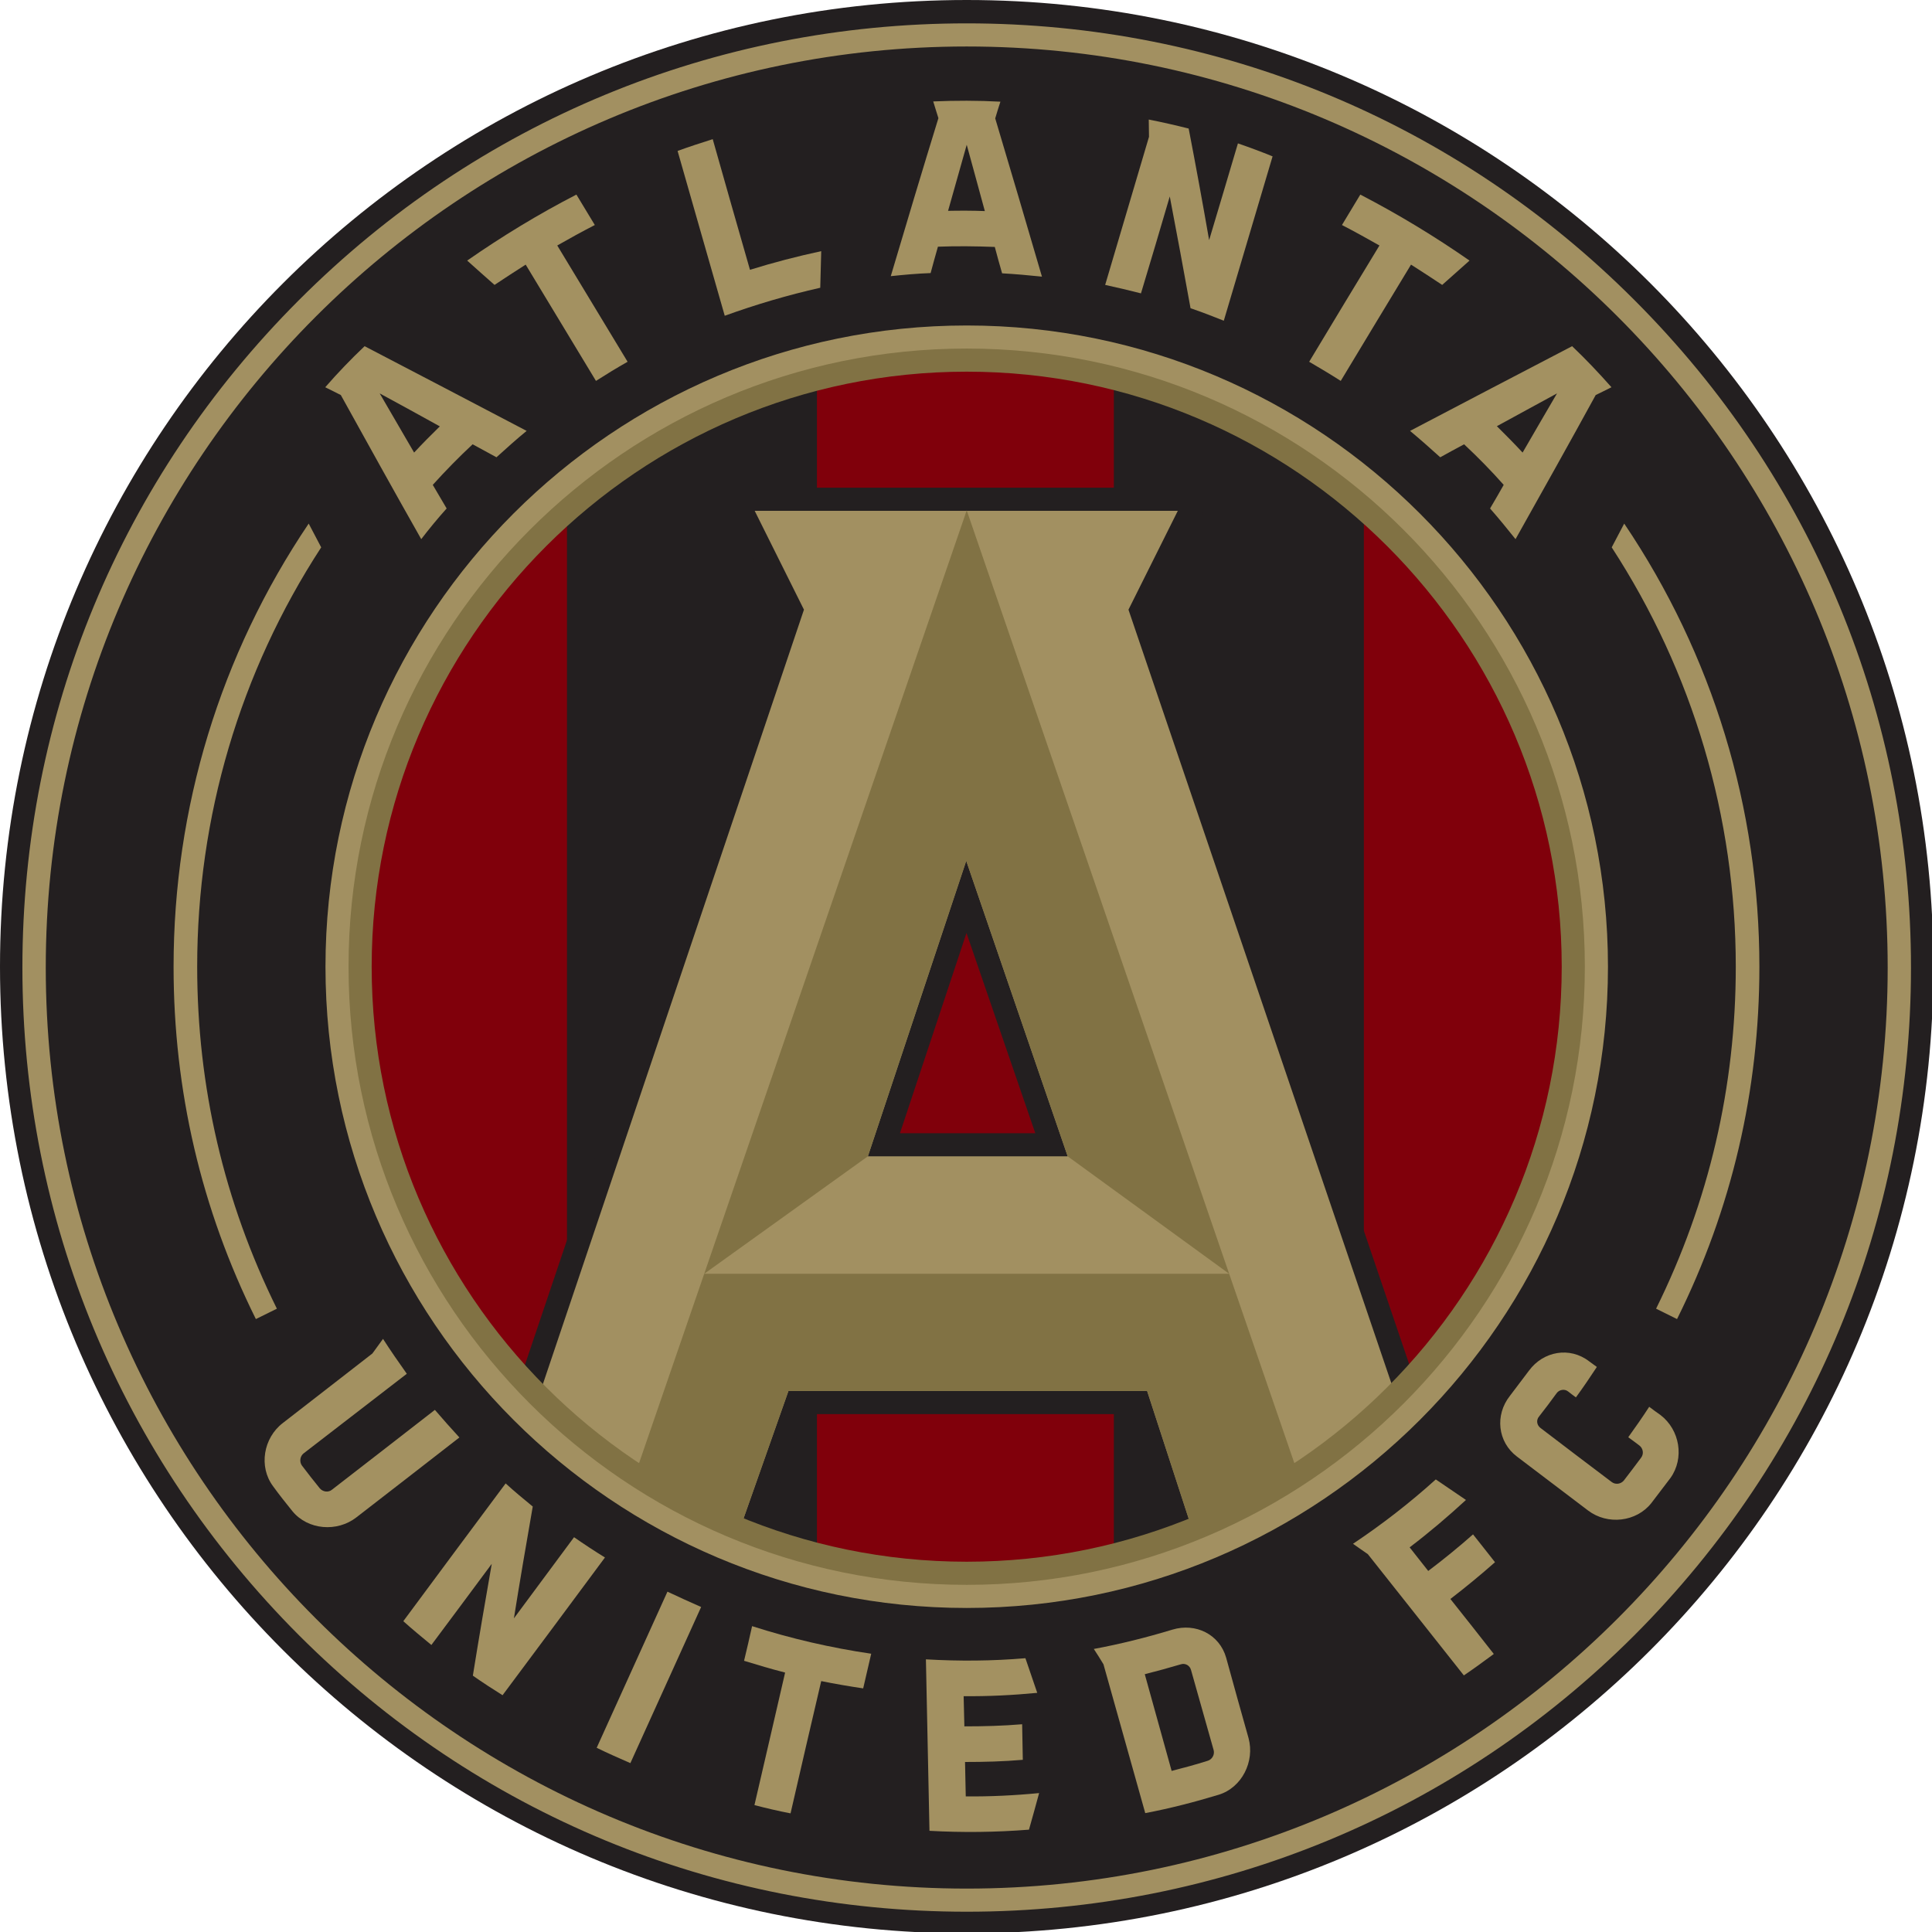 <?xml version="1.0" encoding="UTF-8"?>
<svg xmlns="http://www.w3.org/2000/svg" xmlns:xlink="http://www.w3.org/1999/xlink" width="32px" height="32px" viewBox="0 0 32 32" version="1.1">
<defs>
<clipPath id="clip1">
  <path d="M 13 5 L 19 5 L 19 27 L 13 27 Z M 13 5 "/>
</clipPath>
<clipPath id="clip2">
  <path d="M 5.52 16.012 C 5.52 21.805 10.219 26.504 16.012 26.504 C 21.805 26.504 26.504 21.805 26.504 16.012 C 26.504 10.219 21.805 5.52 16.012 5.52 C 10.219 5.52 5.52 10.219 5.52 16.012 "/>
</clipPath>
<clipPath id="clip3">
  <path d="M 5 7 L 10 7 L 10 25 L 5 25 Z M 5 7 "/>
</clipPath>
<clipPath id="clip4">
  <path d="M 5.52 16.012 C 5.52 21.805 10.219 26.504 16.012 26.504 C 21.805 26.504 26.504 21.805 26.504 16.012 C 26.504 10.219 21.805 5.52 16.012 5.52 C 10.219 5.52 5.52 10.219 5.52 16.012 "/>
</clipPath>
<clipPath id="clip5">
  <path d="M 22 7 L 27 7 L 27 25 L 22 25 Z M 22 7 "/>
</clipPath>
<clipPath id="clip6">
  <path d="M 5.52 16.012 C 5.52 21.805 10.219 26.504 16.012 26.504 C 21.805 26.504 26.504 21.805 26.504 16.012 C 26.504 10.219 21.805 5.52 16.012 5.52 C 10.219 5.52 5.52 10.219 5.52 16.012 "/>
</clipPath>
</defs>
<g id="surface1">
<path style=" stroke:none;fill-rule:nonzero;fill:rgb(13.725%,12.157%,12.549%);fill-opacity:1;" d="M 32.023 16.012 C 32.023 24.855 24.855 32.023 16.012 32.023 C 7.168 32.023 0 24.855 0 16.012 C 0 7.168 7.168 0 16.012 0 C 24.855 0 32.023 7.168 32.023 16.012 "/>
<path style=" stroke:none;fill-rule:nonzero;fill:rgb(63.529%,56.471%,38.039%);fill-opacity:1;" d="M 16.012 31.664 C 11.836 31.664 7.906 30.039 4.953 27.086 C 2 24.129 0.371 20.203 0.371 16.027 C 0.371 11.848 2 7.922 4.953 4.969 C 7.906 2.012 11.836 0.387 16.012 0.387 C 20.188 0.387 24.117 2.012 27.07 4.969 C 30.023 7.922 31.652 11.848 31.652 16.027 C 31.652 20.203 30.023 24.129 27.07 27.086 C 24.117 30.039 20.188 31.664 16.012 31.664 M 16.012 0.77 C 7.602 0.77 0.758 7.613 0.758 16.027 C 0.758 24.438 7.602 31.281 16.012 31.281 C 24.422 31.281 31.266 24.438 31.266 16.027 C 31.266 7.613 24.422 0.77 16.012 0.77 "/>
<g clip-path="url(#clip1)" clip-rule="nonzero">
<g clip-path="url(#clip2)" clip-rule="nonzero">
<path style=" stroke:none;fill-rule:nonzero;fill:rgb(50.196%,0%,4.314%);fill-opacity:1;" d="M 13.531 5.406 L 18.449 5.406 L 18.449 26.617 L 13.531 26.617 Z M 13.531 5.406 "/>
</g>
</g>
<g clip-path="url(#clip3)" clip-rule="nonzero">
<g clip-path="url(#clip4)" clip-rule="nonzero">
<path style=" stroke:none;fill-rule:nonzero;fill:rgb(50.196%,0%,4.314%);fill-opacity:1;" d="M 5.285 7.484 L 9.391 7.484 L 9.391 24.535 L 5.285 24.535 Z M 5.285 7.484 "/>
</g>
</g>
<g clip-path="url(#clip5)" clip-rule="nonzero">
<g clip-path="url(#clip6)" clip-rule="nonzero">
<path style=" stroke:none;fill-rule:nonzero;fill:rgb(50.196%,0%,4.314%);fill-opacity:1;" d="M 22.59 7.484 L 26.695 7.484 L 26.695 24.535 L 22.59 24.535 Z M 22.59 7.484 "/>
</g>
</g>
<path style=" stroke:none;fill-rule:nonzero;fill:rgb(13.725%,12.157%,12.549%);fill-opacity:1;" d="M 19.105 10.125 L 20.125 8.078 L 11.883 8.078 L 12.902 10.125 L 8.504 23.172 L 12.496 25.793 L 13.328 23.422 L 18.723 23.422 L 19.488 25.773 L 23.535 23.168 Z M 14.906 18.77 L 16.008 15.453 L 17.148 18.77 Z M 14.906 18.77 "/>
<path style=" stroke:none;fill-rule:nonzero;fill:rgb(63.529%,56.471%,38.039%);fill-opacity:1;" d="M 18.691 10.098 L 19.508 8.461 L 12.5 8.461 L 13.316 10.098 L 8.848 23.352 L 10.391 24.793 L 11.188 25.172 L 12.156 25.602 L 13.059 23.039 L 19 23.039 L 19.867 25.699 L 21.5 24.824 L 23.215 23.41 Z M 14.375 19.152 L 16.004 14.258 L 17.684 19.152 Z M 14.375 19.152 "/>
<path style=" stroke:none;fill-rule:nonzero;fill:rgb(50.588%,44.706%,26.667%);fill-opacity:1;" d="M 14.375 19.152 L 11.664 21.098 L 16.012 8.453 L 20.359 21.098 L 17.684 19.152 L 16.004 14.258 Z M 14.375 19.152 "/>
<path style=" stroke:none;fill-rule:nonzero;fill:rgb(50.588%,44.706%,26.667%);fill-opacity:1;" d="M 10.516 24.434 L 11.664 21.098 L 20.359 21.098 L 21.48 24.355 L 19.754 25.359 L 19 23.039 L 13.059 23.039 L 12.246 25.348 Z M 10.516 24.434 "/>
<path style=" stroke:none;fill-rule:nonzero;fill:rgb(63.529%,56.471%,38.039%);fill-opacity:1;" d="M 16.012 26.633 C 10.156 26.633 5.391 21.867 5.391 16.012 C 5.391 10.156 10.156 5.391 16.012 5.391 C 21.867 5.391 26.633 10.156 26.633 16.012 C 26.633 21.867 21.867 26.633 16.012 26.633 M 16.012 5.824 C 10.395 5.824 5.824 10.395 5.824 16.012 C 5.824 21.629 10.395 26.199 16.012 26.199 C 21.629 26.199 26.199 21.629 26.199 16.012 C 26.199 10.395 21.629 5.824 16.012 5.824 "/>
<path style=" stroke:none;fill-rule:nonzero;fill:rgb(50.588%,44.706%,26.667%);fill-opacity:1;" d="M 16.012 26.25 C 10.367 26.25 5.773 21.656 5.773 16.012 C 5.773 10.367 10.367 5.773 16.012 5.773 C 21.656 5.773 26.25 10.367 26.25 16.012 C 26.25 21.656 21.656 26.25 16.012 26.25 M 16.012 6.156 C 10.578 6.156 6.156 10.578 6.156 16.012 C 6.156 21.445 10.578 25.867 16.012 25.867 C 21.445 25.867 25.867 21.445 25.867 16.012 C 25.867 10.578 21.445 6.156 16.012 6.156 "/>
<path style=" stroke:none;fill-rule:nonzero;fill:rgb(63.922%,56.863%,38.039%);fill-opacity:1;" d="M 16.484 1.961 C 16.512 1.867 16.539 1.777 16.57 1.684 C 16.199 1.664 15.828 1.664 15.457 1.68 C 15.484 1.773 15.516 1.867 15.543 1.957 C 15.277 2.82 15.016 3.691 14.754 4.574 C 14.973 4.551 15.191 4.531 15.414 4.523 C 15.453 4.379 15.492 4.234 15.535 4.086 C 15.848 4.074 16.16 4.078 16.477 4.09 C 16.516 4.234 16.555 4.383 16.598 4.527 C 16.816 4.539 17.035 4.559 17.258 4.582 C 17 3.699 16.742 2.824 16.484 1.961 M 16.012 2.398 C 16.113 2.762 16.211 3.129 16.312 3.496 C 16.109 3.488 15.906 3.488 15.703 3.492 C 15.805 3.129 15.91 2.762 16.012 2.398 "/>
<path style=" stroke:none;fill-rule:nonzero;fill:rgb(63.922%,56.863%,38.039%);fill-opacity:1;" d="M 23.355 7.137 C 23.523 7.277 23.691 7.426 23.855 7.574 C 23.988 7.5 24.117 7.43 24.25 7.359 C 24.48 7.574 24.699 7.797 24.906 8.031 C 24.832 8.16 24.758 8.293 24.68 8.422 C 24.824 8.586 24.965 8.758 25.102 8.93 C 25.551 8.129 25.996 7.336 26.43 6.543 C 26.52 6.5 26.605 6.457 26.691 6.414 C 26.48 6.176 26.266 5.949 26.039 5.734 C 25.152 6.195 24.258 6.664 23.355 7.137 M 24.793 7.059 C 25.125 6.879 25.457 6.695 25.789 6.516 C 25.598 6.84 25.41 7.168 25.219 7.496 C 25.082 7.348 24.938 7.203 24.793 7.059 "/>
<path style=" stroke:none;fill-rule:nonzero;fill:rgb(63.922%,56.863%,38.039%);fill-opacity:1;" d="M 22.531 3.223 C 22.43 3.391 22.328 3.559 22.227 3.727 C 22.438 3.836 22.641 3.949 22.848 4.066 C 22.457 4.707 22.07 5.352 21.684 5.992 C 21.859 6.094 22.035 6.199 22.207 6.309 C 22.594 5.664 22.984 5.023 23.371 4.383 C 23.543 4.492 23.715 4.605 23.887 4.719 C 24.035 4.586 24.188 4.453 24.34 4.316 C 23.762 3.914 23.156 3.547 22.531 3.223 "/>
<path style=" stroke:none;fill-rule:nonzero;fill:rgb(63.922%,56.863%,38.039%);fill-opacity:1;" d="M 20.504 2.375 C 20.344 2.91 20.188 3.445 20.027 3.977 C 19.918 3.352 19.805 2.734 19.688 2.129 C 19.469 2.074 19.246 2.023 19.027 1.98 C 19.027 2.074 19.031 2.172 19.031 2.266 C 18.789 3.086 18.547 3.902 18.305 4.719 C 18.504 4.762 18.703 4.809 18.898 4.859 C 19.059 4.324 19.219 3.789 19.375 3.254 C 19.492 3.863 19.605 4.477 19.719 5.105 C 19.902 5.168 20.086 5.238 20.27 5.312 L 21.078 2.59 C 20.887 2.512 20.695 2.441 20.504 2.375 "/>
<path style=" stroke:none;fill-rule:nonzero;fill:rgb(63.922%,56.863%,38.039%);fill-opacity:1;" d="M 6.039 5.734 C 5.812 5.949 5.594 6.176 5.387 6.414 C 5.473 6.457 5.559 6.5 5.645 6.543 C 6.082 7.332 6.523 8.129 6.977 8.93 C 7.109 8.758 7.25 8.586 7.398 8.422 C 7.32 8.293 7.246 8.16 7.168 8.031 C 7.379 7.797 7.598 7.574 7.828 7.359 C 7.957 7.43 8.09 7.5 8.223 7.574 C 8.387 7.426 8.551 7.277 8.723 7.137 C 7.82 6.664 6.926 6.195 6.039 5.734 M 6.859 7.496 C 6.668 7.168 6.477 6.84 6.289 6.516 C 6.621 6.695 6.953 6.879 7.285 7.062 C 7.141 7.203 6.996 7.348 6.859 7.496 "/>
<path style=" stroke:none;fill-rule:nonzero;fill:rgb(63.922%,56.863%,38.039%);fill-opacity:1;" d="M 9.547 3.223 C 9.648 3.391 9.75 3.559 9.852 3.727 C 9.641 3.836 9.434 3.949 9.23 4.066 C 9.617 4.707 10.008 5.352 10.395 5.992 C 10.215 6.094 10.043 6.199 9.871 6.309 C 9.48 5.664 9.094 5.023 8.707 4.383 C 8.535 4.492 8.363 4.605 8.191 4.719 C 8.039 4.586 7.891 4.453 7.738 4.316 C 8.316 3.914 8.918 3.547 9.547 3.223 "/>
<path style=" stroke:none;fill-rule:nonzero;fill:rgb(63.922%,56.863%,38.039%);fill-opacity:1;" d="M 12.422 4.469 C 12.215 3.746 12.008 3.027 11.805 2.305 C 11.609 2.367 11.414 2.43 11.223 2.5 C 11.484 3.41 11.742 4.32 12.004 5.23 C 12.52 5.043 13.051 4.887 13.586 4.766 C 13.59 4.566 13.598 4.363 13.602 4.16 C 13.203 4.246 12.809 4.348 12.422 4.469 "/>
<path style=" stroke:none;fill-rule:nonzero;fill:rgb(63.922%,56.863%,38.039%);fill-opacity:1;" d="M 11.613 26.617 C 11.426 26.535 11.238 26.449 11.055 26.363 C 10.664 27.227 10.273 28.09 9.883 28.949 C 10.066 29.039 10.254 29.121 10.441 29.203 C 10.832 28.34 11.223 27.477 11.613 26.617 "/>
<path style=" stroke:none;fill-rule:nonzero;fill:rgb(63.922%,56.863%,38.039%);fill-opacity:1;" d="M 14.43 27.391 C 14.387 27.582 14.34 27.773 14.297 27.965 C 14.062 27.93 13.832 27.891 13.602 27.844 C 13.43 28.574 13.262 29.305 13.094 30.035 C 12.891 29.996 12.691 29.949 12.496 29.898 C 12.664 29.168 12.836 28.438 13.004 27.703 C 12.777 27.645 12.551 27.578 12.324 27.508 C 12.371 27.316 12.414 27.125 12.457 26.934 C 13.102 27.141 13.762 27.293 14.43 27.391 "/>
<path style=" stroke:none;fill-rule:nonzero;fill:rgb(63.922%,56.863%,38.039%);fill-opacity:1;" d="M 15.984 29.184 C 16.301 29.184 16.621 29.176 16.941 29.148 C 16.938 28.953 16.934 28.758 16.93 28.559 C 16.609 28.586 16.289 28.594 15.973 28.594 C 15.969 28.426 15.965 28.262 15.961 28.094 C 16.367 28.098 16.773 28.078 17.18 28.039 C 17.113 27.848 17.051 27.656 16.984 27.465 C 16.438 27.512 15.887 27.516 15.336 27.484 C 15.355 28.43 15.375 29.379 15.395 30.324 C 15.945 30.355 16.496 30.348 17.043 30.305 C 17.102 30.102 17.156 29.898 17.211 29.699 C 16.809 29.738 16.402 29.758 15.996 29.754 C 15.992 29.562 15.988 29.375 15.984 29.184 "/>
<path style=" stroke:none;fill-rule:nonzero;fill:rgb(63.922%,56.863%,38.039%);fill-opacity:1;" d="M 20.309 27.457 C 20.199 27.07 19.805 26.875 19.418 26.992 C 18.992 27.121 18.559 27.23 18.117 27.312 C 18.172 27.398 18.227 27.48 18.277 27.566 C 18.508 28.387 18.738 29.211 18.969 30.031 C 19.379 29.953 19.785 29.848 20.184 29.727 C 20.57 29.609 20.785 29.176 20.68 28.789 C 20.555 28.344 20.43 27.902 20.309 27.457 M 20.102 28.988 C 20.121 29.062 20.078 29.141 20.004 29.164 C 19.805 29.227 19.605 29.281 19.406 29.332 C 19.258 28.797 19.109 28.266 18.961 27.73 C 19.16 27.68 19.359 27.625 19.559 27.566 C 19.633 27.543 19.707 27.586 19.727 27.66 C 19.852 28.102 19.977 28.547 20.102 28.988 "/>
<path style=" stroke:none;fill-rule:nonzero;fill:rgb(63.922%,56.863%,38.039%);fill-opacity:1;" d="M 9.508 25.461 C 9.176 25.91 8.844 26.355 8.512 26.805 C 8.609 26.195 8.715 25.578 8.824 24.953 C 8.672 24.828 8.52 24.703 8.375 24.57 C 7.809 25.332 7.242 26.09 6.68 26.852 C 6.832 26.988 6.988 27.117 7.145 27.246 C 7.48 26.797 7.812 26.352 8.145 25.902 C 8.035 26.527 7.93 27.145 7.832 27.754 C 7.992 27.867 8.156 27.973 8.324 28.078 C 8.891 27.316 9.457 26.559 10.02 25.797 C 9.848 25.691 9.676 25.578 9.508 25.461 "/>
<path style=" stroke:none;fill-rule:nonzero;fill:rgb(63.922%,56.863%,38.039%);fill-opacity:1;" d="M 7.203 23.352 C 6.637 23.793 6.066 24.234 5.496 24.676 C 5.438 24.723 5.348 24.711 5.297 24.652 C 5.195 24.527 5.098 24.402 5 24.273 C 4.957 24.211 4.969 24.121 5.027 24.074 C 5.598 23.633 6.168 23.195 6.738 22.754 C 6.602 22.562 6.469 22.371 6.344 22.176 C 6.285 22.258 6.227 22.336 6.168 22.418 C 5.672 22.801 5.18 23.188 4.684 23.57 C 4.363 23.816 4.281 24.293 4.523 24.617 C 4.625 24.758 4.734 24.895 4.844 25.031 C 5.102 25.344 5.586 25.379 5.902 25.133 C 6.473 24.691 7.043 24.25 7.609 23.809 C 7.473 23.66 7.336 23.508 7.203 23.352 "/>
<path style=" stroke:none;fill-rule:nonzero;fill:rgb(63.922%,56.863%,38.039%);fill-opacity:1;" d="M 23.348 25.629 C 23.672 25.383 23.98 25.121 24.281 24.844 C 24.113 24.73 23.949 24.617 23.781 24.504 C 23.352 24.891 22.895 25.246 22.41 25.57 C 22.492 25.629 22.574 25.684 22.656 25.742 C 23.188 26.41 23.715 27.082 24.246 27.75 C 24.414 27.637 24.578 27.516 24.742 27.395 C 24.504 27.09 24.262 26.785 24.023 26.484 C 24.277 26.289 24.523 26.086 24.762 25.875 C 24.641 25.723 24.52 25.566 24.398 25.414 C 24.16 25.625 23.91 25.828 23.656 26.02 C 23.555 25.891 23.449 25.758 23.348 25.629 "/>
<path style=" stroke:none;fill-rule:nonzero;fill:rgb(63.922%,56.863%,38.039%);fill-opacity:1;" d="M 26.32 22.547 C 26 22.301 25.562 22.379 25.324 22.703 C 25.219 22.844 25.113 22.984 25.008 23.121 C 24.758 23.438 24.805 23.883 25.125 24.125 C 25.52 24.422 25.91 24.723 26.305 25.02 C 26.625 25.262 27.102 25.211 27.352 24.895 C 27.457 24.758 27.562 24.621 27.668 24.48 C 27.902 24.152 27.824 23.684 27.504 23.438 C 27.441 23.395 27.379 23.348 27.316 23.301 C 27.207 23.469 27.09 23.637 26.969 23.805 C 27.031 23.852 27.094 23.895 27.152 23.941 C 27.215 23.988 27.23 24.078 27.184 24.141 C 27.09 24.27 26.992 24.395 26.895 24.523 C 26.844 24.582 26.758 24.594 26.695 24.547 C 26.301 24.25 25.91 23.953 25.516 23.652 C 25.453 23.605 25.441 23.52 25.492 23.461 C 25.59 23.336 25.688 23.207 25.781 23.078 C 25.824 23.016 25.914 23 25.973 23.047 C 26.016 23.082 26.059 23.113 26.102 23.145 C 26.223 22.98 26.336 22.812 26.449 22.641 C 26.406 22.609 26.363 22.578 26.32 22.547 "/>
<path style=" stroke:none;fill-rule:nonzero;fill:rgb(63.922%,56.863%,38.039%);fill-opacity:1;" d="M 26.695 9.066 C 28.039 11.133 28.75 13.531 28.75 16.012 C 28.75 18 28.305 19.906 27.43 21.676 L 27.777 21.848 C 28.684 20.023 29.141 18.062 29.141 16.012 C 29.141 13.383 28.367 10.844 26.902 8.672 Z M 26.695 9.066 "/>
<path style=" stroke:none;fill-rule:nonzero;fill:rgb(63.922%,56.863%,38.039%);fill-opacity:1;" d="M 5.32 9.066 C 3.973 11.133 3.266 13.531 3.266 16.012 C 3.266 18 3.711 19.906 4.586 21.676 L 4.238 21.848 C 3.332 20.023 2.875 18.062 2.875 16.012 C 2.875 13.383 3.648 10.844 5.113 8.672 Z M 5.32 9.066 "/>
</g>
</svg>
